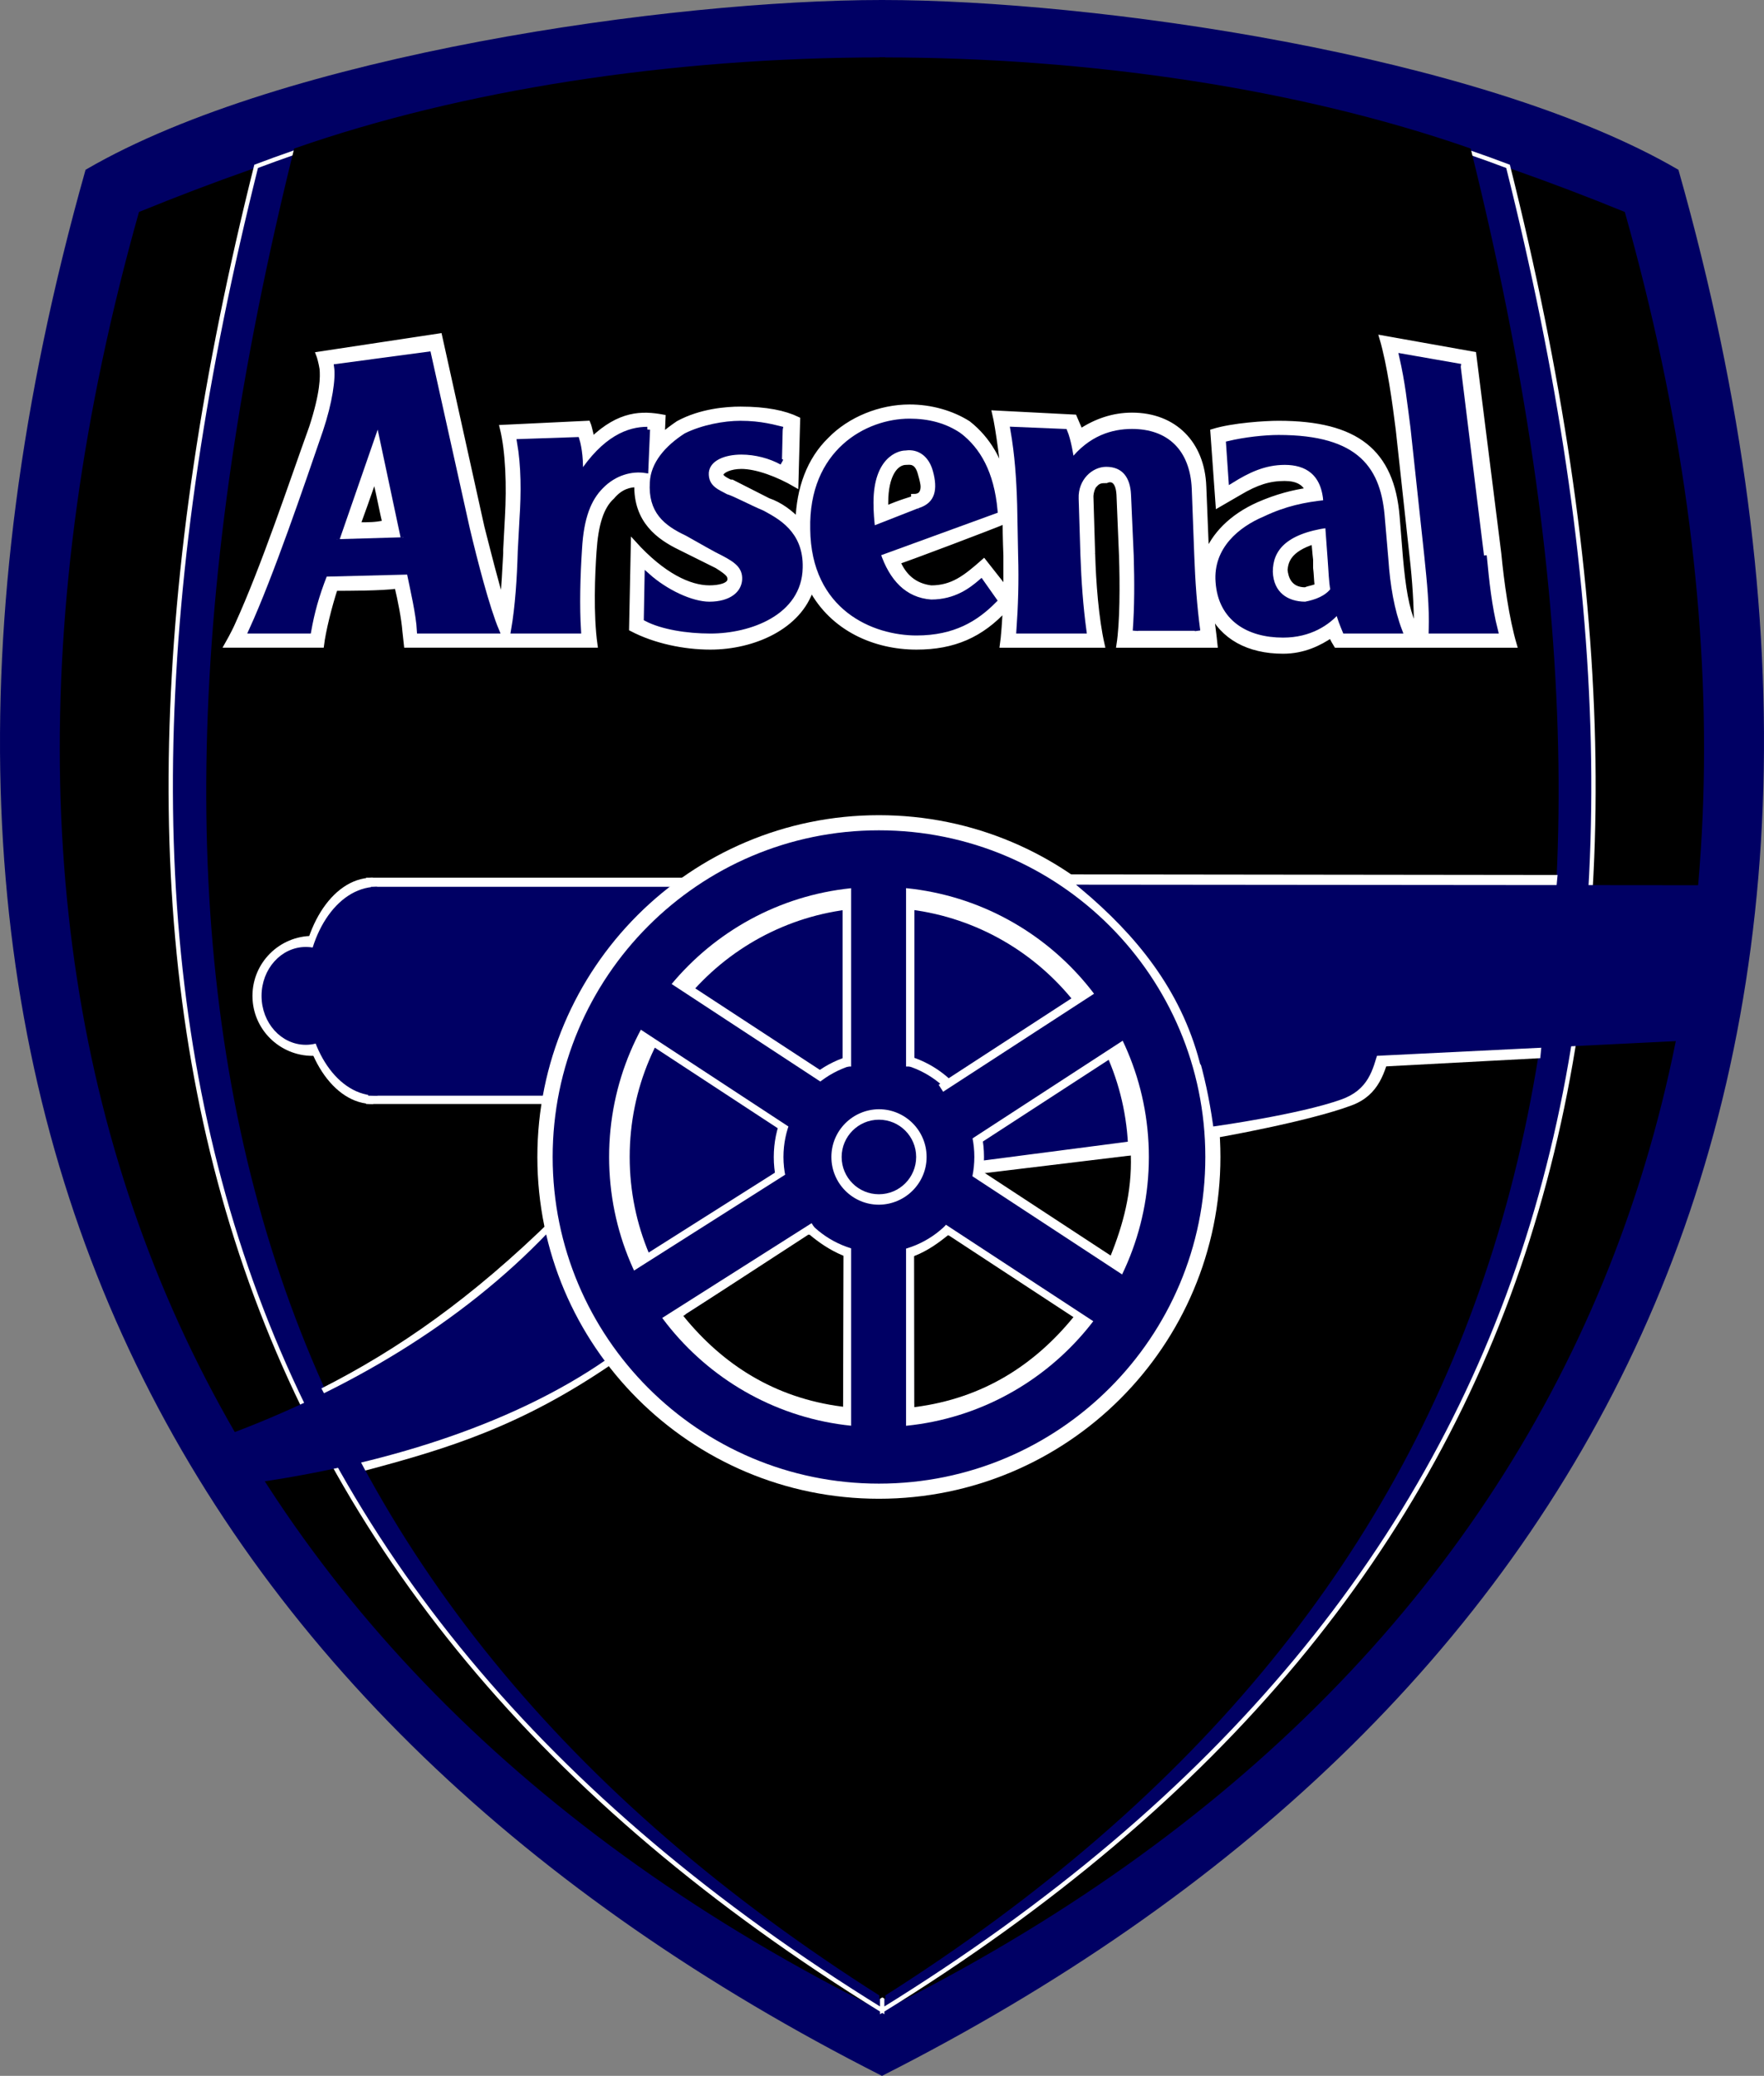 <?xml version="1.0" encoding="UTF-8" standalone="no"?>
<!-- Generator: Adobe Illustrator 16.0.0, SVG Export Plug-In . SVG Version: 6.00 Build 0)  -->

<svg
   version="1.0"
   id="Layer_1"
   x="0px"
   y="0px"
   viewBox="0 0 322.793 379.84"
   enable-background="new 0 0 322.793 379.84"
   xml:space="preserve"
   sodipodi:docname="logo_afc_blueblack.svg"
   inkscape:version="1.3.1 (91b66b0783, 2023-11-16)"
   inkscape:export-filename="logo_afc_blueblack.png"
   inkscape:export-xdpi="96"
   inkscape:export-ydpi="96"
   xmlns:inkscape="http://www.inkscape.org/namespaces/inkscape"
   xmlns:sodipodi="http://sodipodi.sourceforge.net/DTD/sodipodi-0.dtd"
   xmlns="http://www.w3.org/2000/svg"
   xmlns:svg="http://www.w3.org/2000/svg"><rect x="0" y="0" width="322.793" height="379.84" fill="#808080" stroke="none"/><defs
   id="defs44" /><sodipodi:namedview
   id="namedview44"
   pagecolor="#ffffff"
   bordercolor="#666666"
   borderopacity="1.0"
   inkscape:showpageshadow="2"
   inkscape:pageopacity="0.0"
   inkscape:pagecheckerboard="0"
   inkscape:deskcolor="#d1d1d1"
   inkscape:zoom="1.4142136"
   inkscape:cx="141.42135"
   inkscape:cy="223.79929"
   inkscape:window-width="1920"
   inkscape:window-height="1027"
   inkscape:window-x="-8"
   inkscape:window-y="22"
   inkscape:window-maximized="1"
   inkscape:current-layer="g44" />
<g
   id="g44"
   style="fill-rule:evenodd">
	
	
	
	
	
	
	
	
	
	
	
	
	
	
	
	
	
	
	
	
	
	
	
	
	
	
	
	
	
	
	
	
	
	
	
	
	
	
	
	
	
	
	
	
	
	
	
	
	<g
   id="g1"><path
     fill="#9C824A"
     stroke-width="0.793"
     stroke-miterlimit="282"
     d="M 161.396,0.396 C 122.96,0.396 52.087,10.34 15.994,31.328 -31.526,199.803 33.101,314.37 161.396,379.396 289.692,314.37 354.319,199.236 306.798,31.329 270.669,10.34 199.831,0.396 161.396,0.396 Z"
     id="path1"
     style="fill:#000064;fill-opacity:1;fill-rule:evenodd;stroke:#000064;stroke-opacity:1"
     stroke="#9C824A" /><path
     fill="#023474"
     stroke-width="0.793"
     stroke-miterlimit="282"
     d="m 161.396,11.228 c -37.761,0 -80.278,4.83 -135.962,27.558 C -16.018,185.847 32.071,303.717 161.396,367.96 290.721,303.717 338.774,185.846 297.322,38.786 241.638,16.058 199.157,11.228 161.396,11.228 Z"
     id="path2"
     style="fill:#000000;fill-opacity:1;fill-rule:evenodd" /><path
     fill="#ffffff"
     stroke="#ffffff"
     stroke-width="0.793"
     stroke-miterlimit="282"
     d="m 161.219,11.086 c -37.584,0 -77.936,5.575 -114.349,19.355 -37.761,150.577 -9.901,260.526 114.562,337.413 z m 0.213,356.768 C 285.894,290.967 313.719,181.018 275.957,30.441 239.545,16.661 199.228,11.086 161.645,11.086 Z"
     id="path3"
     style="fill-rule:evenodd;fill:#000064;fill-opacity:1" /><path
     fill="#EF0107"
     stroke-width="0.793"
     stroke-miterlimit="282"
     d="m 161.432,11.051 c -19.305,0 -38.73,1.491 -57.259,4.394 C 86.425,18.225 69.498,22.3 54.288,27.599 15.178,185.421 46.586,291.996 161.467,364.834 Z"
     id="path4"
     style="fill:#000000;fill-opacity:1;fill-rule:evenodd;stroke:#000000;stroke-width:1.093;stroke-dasharray:none;stroke-opacity:1"
     sodipodi:nodetypes="csccc"
     stroke="#ef0107" /><path
     fill="#DB0007"
     stroke-width="0.793"
     stroke-miterlimit="282"
     d="m 161.483,11.051 c 37.796,0 76.055,5.717 107.179,16.548 39.11,157.822 7.701,264.397 -107.214,337.235 z"
     id="path5"
     style="fill:#000000;fill-opacity:0.998;fill-rule:evenodd;stroke:#000000;stroke-width:1.093;stroke-dasharray:none;stroke-opacity:1"
     stroke="#db0007" /><path
     fill="#ffffff"
     d="m 112.207,249.437 c -16.68,11.437 -29.953,15.556 -45.356,19.64 l -8.038,-15.029 c 14.161,-7.173 27.558,-16.578 42.322,-31.031 1.242,14.026 7.771,23.969 11.072,26.42 z"
     id="path6"
     style="fill-rule:evenodd"
     sodipodi:nodetypes="ccccc" /><path
     fill="#9C824A"
     d="m 110.326,248.6 c -15.828,10.866 -37.868,18.431 -63.101,22.124 l -5.146,-7.812 c 21.613,-8.099 42.481,-20.172 58.665,-37.147 2.449,10.866 6.175,18.076 9.582,22.835 z"
     id="path7"
     style="fill:#000064;fill-opacity:1;fill-rule:evenodd;stroke:#000064;stroke-opacity:1" /><path
     fill="#ffffff"
     d="m 68.165,182.225 c 0,6.073 -4.897,10.974 -10.966,10.974 -6.069,0 -11.002,-4.901 -11.002,-10.974 v 0 c 0,-6.073 4.933,-10.973 11.002,-10.973 6.069,0 10.966,4.9 10.966,10.973 z"
     id="path8"
     style="fill-rule:evenodd" /><path
     fill="#ffffff"
     d="m 66.993,160.597 v 41.409 h 32.615 c 2.129,-13.886 10.008,-28.624 27.859,-41.409 H 66.993"
     id="path9"
     style="fill-rule:evenodd" /><path
     fill="#ffffff"
     d="m 68.307,202.006 c -7.276,0.106 -13.273,-9.021 -13.38,-20.456 -0.071,-11.436 5.75,-20.811 13.061,-20.953 0.071,0 0.142,0 0.249,0"
     id="path10"
     style="fill-rule:evenodd" /><path
     fill="#9C824A"
     d="m 63.551,182.225 c 0,4.688 -3.407,8.453 -7.595,8.453 -4.188,0 -7.595,-3.764 -7.595,-8.453 v 0 c 0,-4.688 3.407,-8.452 7.595,-8.452 4.188,-0.001 7.595,3.764 7.595,8.452 z"
     id="path11"
     style="fill:#000064;fill-opacity:1;fill-rule:evenodd;stroke:#000064;stroke-opacity:1" /><path
     fill="#9C824A"
     d="m 67.881,162.764 v 37.217 h 32.367 c 2.555,-12.358 8.837,-25.498 24.523,-37.217 h -56.89"
     id="path12"
     style="fill:#000064;fill-opacity:1;fill-rule:evenodd;stroke:#000064;stroke-opacity:1" /><path
     fill="#9C824A"
     d="m 69.087,199.981 c -6.85,0.143 -12.457,-8.096 -12.563,-18.36 -0.071,-10.263 5.43,-18.716 12.279,-18.857 0.071,0 0.142,0 0.213,0"
     id="path13"
     style="fill:#000064;fill-opacity:1;fill-rule:evenodd;stroke:#000064;stroke-opacity:1" /><path
     fill="#ffffff"
     d="m 223.325,211.701 c 0,34.556 -27.965,62.539 -62.497,62.539 -34.496,0 -62.497,-27.983 -62.497,-62.539 v 0 c 0,-34.554 28.001,-62.539 62.497,-62.539 34.532,0 62.497,27.985 62.497,62.539 z"
     id="path14"
     style="fill-rule:evenodd" /><path
     fill="#9C824A"
     d="m 220.062,211.701 c 0,32.744 -26.512,59.271 -59.233,59.271 -32.686,0 -59.197,-26.527 -59.197,-59.271 v 0 c 0,-32.707 26.511,-59.271 59.197,-59.271 32.721,-0.001 59.233,26.528 59.233,59.271 z"
     id="path15"
     style="fill:#000064;fill-opacity:1;fill-rule:evenodd;stroke:#000064;stroke-opacity:1" /><path
     fill="#ffffff"
     d="m 210.23,211.701 c 0,27.31 -22.111,49.436 -49.402,49.436 -27.256,0 -49.366,-22.126 -49.366,-49.436 v 0 c 0,-27.31 22.11,-49.435 49.366,-49.435 27.291,0 49.402,22.125 49.402,49.435 z"
     id="path16"
     style="fill-rule:evenodd" /><path
     fill="#9C824A"
     d="m 206.966,211.701 c 0,25.498 -20.656,46.132 -46.138,46.132 -25.446,0 -46.101,-20.634 -46.101,-46.132 v 0 c 0,-25.498 20.655,-46.131 46.101,-46.131 25.482,-0.001 46.138,20.633 46.138,46.131 z"
     id="path17"
     style="fill:#000064;fill-opacity:1;fill-rule:evenodd;stroke:#ffffff;stroke-opacity:1" /><path
     fill="#ffffff"
     d="m 180.063,211.701 c 0.036,10.619 -8.588,19.249 -19.2,19.284 -10.646,0 -19.271,-8.629 -19.271,-19.248 v -0.036 c 0,-10.619 8.589,-19.248 19.235,-19.248 10.611,-0.035 19.235,8.595 19.235,19.213 10e-4,0.035 10e-4,0.035 10e-4,0.035 z"
     id="path18"
     style="fill-rule:evenodd" /><path
     fill="#9C824A"
     d="m 177.793,211.701 c 0,9.377 -7.561,16.976 -16.929,16.976 -9.369,0 -16.964,-7.563 -17,-16.939 v -0.036 c 0,-9.375 7.595,-16.976 16.964,-16.976 9.369,0 16.965,7.565 16.965,16.94 z"
     id="path19"
     style="fill:#000064;fill-opacity:1;fill-rule:evenodd;stroke:#000064;stroke-opacity:1" /><path
     fill="#ffffff"
     d="m 169.559,211.701 c 0,4.794 -3.904,8.7 -8.73,8.735 -4.791,0 -8.695,-3.905 -8.695,-8.735 v 0 c 0,-4.829 3.904,-8.7 8.695,-8.735 4.825,-0.001 8.73,3.906 8.73,8.735 z"
     id="path20"
     style="fill-rule:evenodd" /><path
     fill="#9C824A"
     d="m 167.146,211.701 c 0,3.48 -2.804,6.321 -6.317,6.321 -3.478,0 -6.317,-2.806 -6.317,-6.321 v 0 c 0,-3.479 2.839,-6.32 6.317,-6.32 3.477,-0.001 6.317,2.804 6.317,6.32 z"
     id="path21"
     style="fill:#000064;fill-opacity:1;fill-rule:evenodd;stroke:#000064;stroke-opacity:1" /><rect
     x="154.192"
     y="164.504"
     fill="#ffffff"
     width="13.131"
     height="30.647"
     id="rect21"
     style="fill-rule:evenodd" /><rect
     x="156.25"
     y="160.1"
     fill="#9C824A"
     width="9.049"
     height="38.958"
     id="rect22"
     style="fill:#000064;fill-opacity:1;fill-rule:evenodd;stroke:#000064;stroke-opacity:1" /><polygon
     fill="#ffffff"
     points="178.893,209.5 171.76,198.49 197.418,181.798 204.587,192.807 "
     id="polygon22"
     style="fill-rule:evenodd" /><polygon
     fill="#9C824A"
     points="174.492,209.961 169.559,202.326 202.21,181.124 207.143,188.724 "
     id="polygon23"
     style="fill:#000064;fill-opacity:1;fill-rule:evenodd;stroke:#000064;stroke-opacity:1" /><polygon
     fill="#ffffff"
     points="123.564,241.675 116.537,230.559 142.409,214.187 149.436,225.267 "
     id="polygon24"
     style="fill-rule:evenodd" /><polygon
     fill="#9C824A"
     points="118.809,242.065 113.946,234.394 146.81,213.548 151.672,221.219 "
     id="polygon25"
     style="fill:#000064;fill-opacity:1;fill-rule:evenodd;stroke:#000064;stroke-opacity:1" /><rect
     x="154.192"
     y="229.281"
     fill="#ffffff"
     width="13.131"
     height="30.646"
     id="rect25"
     style="fill-rule:evenodd" /><rect
     x="156.25"
     y="224.913"
     fill="#9C824A"
     width="9.049"
     height="38.922"
     id="rect26"
     style="fill:#000064;fill-opacity:1;fill-rule:evenodd;stroke:#000064;stroke-opacity:1" /><path
     fill="#EF0107"
     stroke-width="0.311"
     stroke-miterlimit="282"
     d="m 148.017,226.013 c 1.775,1.491 3.726,2.841 6.175,3.871 l -0.071,27.345 c -12.386,-1.598 -21.755,-7.706 -28.853,-16.406 l 22.785,-14.81"
     id="path26"
     style="fill:#000000;fill-opacity:0.998;fill-rule:evenodd;stroke:#000100;stroke-opacity:1"
     stroke="#EF0107" /><path
     fill="#DB0007"
     stroke-width="0.311"
     stroke-miterlimit="282"
     d="m 173.604,226.12 c -1.81,1.456 -3.727,2.841 -6.175,3.835 l 0.035,27.346 c 12.386,-1.598 21.756,-7.706 28.854,-16.407 l -22.749,-14.773"
     id="path27"
     style="fill:#000000;fill-opacity:1;fill-rule:evenodd;stroke:#000000;stroke-opacity:1"
     stroke="#DB0007" /><path
     fill="#DB0007"
     d="m 179.815,214.649 27.114,-3.268 c 0.213,6.782 -1.42,12.749 -3.727,18.467 l -23.459,-15.199"
     id="path28"
     style="fill:#000000;fill-opacity:1;fill-rule:evenodd" /><path
     fill="#ffffff"
     stroke="#ffffff"
     stroke-width="0.311"
     stroke-miterlimit="282"
     d="m 179.851,214.542 c 0.106,-0.426 0.071,-0.816 0.249,-2.059 l 26.76,-3.48 c 0.106,1.243 0.035,1.704 0,2.272 z"
     id="path29"
     style="fill-rule:evenodd" /><path
     fill="#ffffff"
     d="m 219.458,191.992 h 35.1 c -1.101,4.154 -2.166,8.38 -7.206,10.263 -8.056,3.02 -24.771,5.931 -24.771,5.931 -0.32,-4.582 -1.349,-10.798 -3.123,-16.194 z"
     id="path30"
     style="fill-rule:evenodd" /><path
     fill="#ffffff"
     d="m 195.006,159.994 90.017,0.106 -3.17,33.524 -61.487,3.268 c -3.31,-14.987 -14.493,-29.298 -25.361,-36.898 z"
     id="path31"
     style="fill-rule:evenodd;stroke-width:0.991" /><path
     fill="#9C824A"
     d="m 198.27,162.373 117.081,0.106 -4.472,27.311 -90.854,4.475 C 216.44,180.698 208.243,170.79 198.27,162.373 Z"
     id="path32"
     style="fill:#000064;fill-opacity:1;fill-rule:evenodd;stroke:#000064;stroke-opacity:1;opacity:1" /><path
     fill="#9C824A"
     d="m 219.458,191.992 h 32.33 c -1.064,3.692 -1.81,7.066 -6.565,8.735 -7.559,2.699 -22.784,4.83 -22.784,4.83 -0.639,-4.438 -1.562,-8.949 -2.981,-13.565 z"
     id="path33"
     style="fill:#000064;fill-opacity:1;fill-rule:evenodd;stroke:#000064;stroke-opacity:1" /><path
     fill="#9C824A"
     d="m 183.968,111.305 c 0,1.492 -0.319,5.576 -0.496,6.712 h 18.171 c -1.102,-4.831 -1.599,-11.542 -1.74,-16.727 0,0.355 -0.319,-10.406 -0.319,-10.406 0,-0.746 0.319,-1.882 0.78,-2.237 0.64,-0.746 1.279,-0.746 2.06,-0.746 0.78,-0.355 2.2,-0.355 2.377,2.593 l 0.462,11.151 c 0.177,5.22 0.177,12.288 -0.462,16.372 h 17.497 c -0.143,-1.492 -0.639,-5.221 -0.781,-6.322 2.2,4.83 6.956,7.422 13.273,7.422 3.762,0 6.636,-1.457 8.837,-2.948 0,0.355 0.923,1.848 0.923,1.848 h 32.509 c -1.42,-4.831 -2.343,-11.542 -2.839,-16.727 L 269.641,64.853 252.925,61.87 c 1.421,4.83 2.379,11.897 2.981,16.727 l 2.555,23.439 c 0.462,4.084 0.782,8.559 0.782,13.388 v 0.355 l -0.64,-1.492 c -1.277,-2.983 -1.881,-6.676 -2.378,-12.252 l -0.603,-7.458 c -0.958,-11.897 -7.417,-17.083 -21.649,-17.083 -2.342,0 -8.34,0.355 -11.995,1.492 l 0.958,13.353 3.798,-2.202 c 3.159,-1.882 5.501,-2.628 8.339,-2.628 2.237,0 3.656,0.747 4.295,2.238 -2.696,0.39 -5.679,1.136 -9.014,2.592 -5.04,2.237 -8.199,5.61 -9.618,9.304 v -0.355 L 220.239,89 c -0.283,-7.813 -5.358,-12.998 -13.096,-12.998 -3.442,0 -6.602,1.101 -9.44,2.983 -0.177,-0.391 -0.319,-0.747 -0.497,-1.137 l -0.639,-1.492 -14.516,-0.746 c 0.639,2.628 1.598,10.051 1.74,12.644 -0.782,-3.694 -2.84,-7.778 -6.638,-10.761 -2.98,-1.882 -6.778,-2.983 -10.717,-2.983 -5.36,0 -10.896,2.237 -14.516,5.966 -3.797,3.693 -5.679,8.914 -5.856,14.845 -1.419,-1.492 -3.3,-2.948 -5.501,-3.693 l -6.637,-3.374 h -0.319 c -1.561,-0.747 -1.739,-1.102 -1.739,-1.457 0.178,-0.746 1.739,-1.492 3.798,-1.492 2.839,0 6.779,1.492 9.937,3.339 l 0.319,-11.897 C 143.544,75.61 140.244,74.9 135.488,74.9 c -2.52,0 -7.24,0.355 -11.357,2.592 -1.101,0.746 -2.059,1.492 -2.981,2.238 l 0.142,-3.375 c -3.797,-0.71 -7.879,-0.71 -12.919,4.12 -0.177,-0.391 -0.497,-2.238 -0.816,-2.983 l -15.615,0.746 c 1.1,4.44 1.277,10.761 0.958,16.337 l -0.319,5.966 v 0.746 c -0.178,2.983 -0.319,6.321 -0.639,9.304 -1.278,-4.12 -2.662,-9.695 -3.798,-14.134 L 80.408,61.512 58.333,64.85 c 0.142,0.355 0.461,1.492 0.639,2.592 0.143,1.492 0.143,4.475 -1.916,10.796 -3.62,10.016 -8.66,25.286 -13.557,36.046 -0.639,1.492 -1.916,3.729 -1.916,3.729 h 17.212 c 0.32,-2.593 1.42,-7.067 2.52,-10.406 2.378,0 8.518,0 11.356,-0.391 0.639,2.628 1.278,5.966 1.456,8.203 l 0.284,2.593 h 34.425 c -0.781,-5.576 -0.462,-12.999 -0.177,-17.118 0.319,-4.83 1.277,-8.168 3.336,-10.015 1.561,-1.882 3.3,-2.237 4.578,-2.237 -0.177,6.676 4.082,9.66 7.879,11.506 l 6.778,3.373 c 2.378,1.492 2.378,1.847 2.378,2.593 -0.142,1.101 -2.059,1.492 -3.797,1.492 -3.62,0 -8.518,-2.238 -13.877,-8.168 l -0.319,15.59 c 4.259,2.237 9.618,3.338 14.374,3.338 7.879,0 16.254,-3.694 18.455,-10.761 3.939,7.422 11.676,10.761 19.271,10.761 6.777,0.006 11.816,-2.197 16.253,-7.061 z M 65.432,96.069 c 0.958,-2.592 1.738,-4.83 3.158,-8.914 0.958,4.084 1.419,6.677 1.881,8.559 -1.881,0.355 -2.839,0.355 -5.039,0.355 z m 96.603,-4.084 c 0,-5.185 1.881,-7.422 3.763,-7.422 0.639,0 2.058,-0.391 2.696,2.237 0.319,1.101 0.461,1.847 0.461,2.202 0,1.492 -0.78,1.882 -1.738,1.882 v 0.355 c 0,0 -2.662,0.746 -5.182,1.882 0,-0.39 0,-0.745 0,-1.136 z m 17.993,10.796 c -3.337,2.948 -5.714,4.83 -9.653,4.83 -3.158,-0.391 -5.04,-2.238 -6.14,-4.83 3.301,-1.136 16.077,-5.966 19.732,-7.458 0,2.983 0.143,6.321 0.143,6.321 v 6.322 z m 58.842,5.186 c -2.98,0 -3.62,-2.238 -3.762,-3.694 0.142,-1.492 0.603,-3.729 5.358,-5.22 0.143,1.847 0.319,3.338 0.319,3.338 v 1.491 c 0.143,1.136 0.143,2.237 0.284,3.338 -0.602,0.391 -1.382,0.391 -2.199,0.747"
     id="path34"
     style="fill:#ffffff;fill-opacity:1;fill-rule:evenodd;stroke:#ffffff;stroke-opacity:1" /><path
     fill="#ffffff"
     d="m 143.225,78.597 c -1.561,-0.355 -3.939,-1.101 -7.736,-1.101 -2.981,0 -6.921,0.746 -9.938,2.238 -3.478,2.237 -5.998,5.185 -6.14,8.559 -0.319,5.185 2.378,7.422 6.317,9.269 2.662,1.492 5.217,2.983 6.779,3.729 2.058,1.101 3.939,2.237 3.797,4.83 -0.177,2.593 -2.555,4.475 -6.494,4.475 -3.301,0 -8.021,-2.237 -11.357,-5.221 l -0.142,7.813 c 2.839,1.492 7.417,2.237 11.676,2.237 7.24,0 16.254,-3.338 16.396,-11.542 0.177,-6.321 -4.258,-8.559 -6.92,-10.015 -2.697,-1.136 -5.395,-2.627 -6.636,-2.983 -1.278,-0.746 -3.798,-1.491 -3.62,-4.475 0.284,-2.592 3.301,-3.729 6.459,-3.729 2.662,0 5.359,0.746 7.417,1.882"
     id="path35"
     style="fill-rule:evenodd;fill:#000064;fill-opacity:1;stroke:#000064;stroke-opacity:1" /><path
     fill="#ffffff"
     d="M 78.385,64.853 61.634,67.09 c 0.32,2.238 -0.319,6.677 -2.058,11.897 -3.442,10.015 -9.121,26.741 -13.558,36.436 h 10.435 c 0.603,-3.373 1.384,-6.321 2.981,-10.405 l 15.474,-0.391 c 0.603,2.983 1.739,7.813 1.881,10.796 H 90.843 C 89.104,111.304 86.904,102.78 85.485,96.814 Z M 61.634,98.662 69.229,76.75 73.808,98.307"
     id="path36"
     style="fill-rule:evenodd;stroke:#000064;stroke-opacity:1;fill:#000064;fill-opacity:1" /><path
     fill="#ffffff"
     d="m 118.454,78.597 -0.319,7.458 c -2.52,-0.39 -5.678,0.355 -8.198,2.948 -2.201,2.237 -3.62,5.576 -3.939,11.542 -0.32,4.83 -0.462,10.406 -0.178,14.88 H 94.001 c 0.781,-4.474 1.101,-9.66 1.242,-14.524 l 0.319,-5.931 c 0.319,-4.83 0.319,-9.66 -0.461,-14.134 l 10.434,-0.355 c 0.462,1.492 0.781,4.084 0.604,6.676 4.578,-7.069 9.014,-8.56 12.315,-8.56"
     id="path37"
     style="fill-rule:evenodd;fill:#000064;fill-opacity:1;stroke:#000064;stroke-opacity:1" /><path
     fill="#ffffff"
     d="m 267.298,67.09 -10.754,-1.882 c 1.101,4.866 1.42,8.204 2.059,13.033 l 2.521,23.404 c 0.496,4.83 0.958,9.305 0.815,13.779 h 11.677 c -1.136,-4.474 -1.597,-8.949 -2.059,-13.779"
     id="path38"
     style="fill-rule:evenodd;fill:#000064;fill-opacity:1;stroke:#000064;stroke-opacity:1" /><path
     fill="#ffffff"
     d="m 219.139,115.424 c -0.604,-4.474 -0.924,-8.949 -1.102,-13.779 l -0.461,-12.252 c -0.319,-6.712 -4.116,-10.405 -10.434,-10.405 -3.442,0 -7.56,1.101 -11.037,5.575 -0.142,-1.136 -0.639,-4.084 -1.277,-5.575 l -9.44,-0.391 c 0.78,4.475 1.1,8.914 1.241,13.744 l 0.178,9.304 c 0.142,4.83 0,9.305 -0.319,13.779 h 11.818 c -0.604,-4.474 -0.923,-8.949 -1.101,-13.779 L 196.886,91.24 c -0.142,-3.729 2.697,-6.322 5.537,-6.322 3.3,0 4.897,2.237 5.04,5.576 l 0.496,11.151 c 0.143,4.83 0.143,9.305 -0.177,13.779"
     id="path39"
     style="fill-rule:evenodd;fill:#000064;fill-opacity:1;stroke:#000064;stroke-opacity:1" /><path
     fill="#ffffff"
     d="m 256.083,115.424 c -1.419,-3.729 -2.2,-8.203 -2.52,-13.033 l -0.64,-7.423 c -0.639,-8.914 -4.399,-14.88 -18.951,-14.88 -2.52,0 -6.14,0.391 -9.12,1.101 l 0.461,6.712 c 2.98,-1.847 5.998,-3.338 9.795,-3.338 3.939,0 7.24,1.847 7.56,7.422 -3.798,0.391 -7.276,1.101 -11.215,2.983 -4.4,1.847 -8.979,5.576 -8.518,11.506 0.461,6.712 5.536,9.695 11.854,9.695 4.897,0 8.198,-2.237 10.079,-4.474 0.319,1.491 0.816,2.592 1.277,3.729 h 9.938 z m -17.213,-4.83 c -3.479,0 -6.316,-1.882 -6.459,-5.966 0,-4.084 2.52,-7.422 10.576,-8.559 l 0.462,6.322 c 0.177,2.237 0.177,3.729 0.496,5.576 -1.134,1.491 -3.016,2.237 -5.075,2.627"
     id="path40"
     style="fill-rule:evenodd;fill:#000064;fill-opacity:1;stroke:#000064;stroke-opacity:1" /><path
     fill="#ffffff"
     d="m 175.592,79.733 c -2.696,-1.882 -5.855,-2.628 -9.155,-2.628 -7.737,0 -17.994,5.576 -17.675,19.71 0.142,14.49 11.215,18.964 18.952,18.964 6.778,0 10.896,-2.593 14.195,-5.931 l -2.378,-3.374 c -1.738,1.492 -4.578,3.729 -9.156,3.729 -4.898,-0.355 -8.021,-3.729 -9.76,-8.914 l 21.436,-7.813 c -0.639,-7.066 -3.158,-11.15 -6.459,-13.743 z m -7.417,13.744 -8.518,3.338 c -0.177,-1.491 -0.319,-2.983 -0.319,-4.83 0,-8.559 4.72,-10.05 6.316,-10.05 2.521,-0.355 4.721,1.136 5.536,4.119 0.924,3.339 0.605,6.322 -3.015,7.423"
     id="path41"
     style="fill-rule:evenodd;fill:#000064;fill-opacity:1;stroke:#000064;stroke-opacity:1" /><polygon
     fill="#ffffff"
     points="150.501,196.075 143.296,207.084 117.673,190.287 124.877,179.313 "
     id="polygon41"
     style="fill-rule:evenodd" /><polygon
     fill="#9C824A"
     points="152.808,200.265 147.839,207.866 115.295,186.522 120.264,178.922 "
     id="polygon42"
     style="fill:#000064;fill-opacity:1;fill-rule:evenodd;stroke:#000064;stroke-opacity:1" /><polygon
     fill="#ffffff"
     points="205.19,231.02 197.986,242.03 172.363,225.232 179.567,214.222 "
     id="polygon43"
     style="fill-rule:evenodd" /><polygon
     fill="#9C824A"
     points="207.498,235.211 202.529,242.776 169.984,221.467 174.953,213.868 "
     id="polygon44"
     style="fill:#000064;fill-opacity:1;fill-rule:evenodd;stroke:#000064;stroke-opacity:1" /></g>
</g>
</svg>
